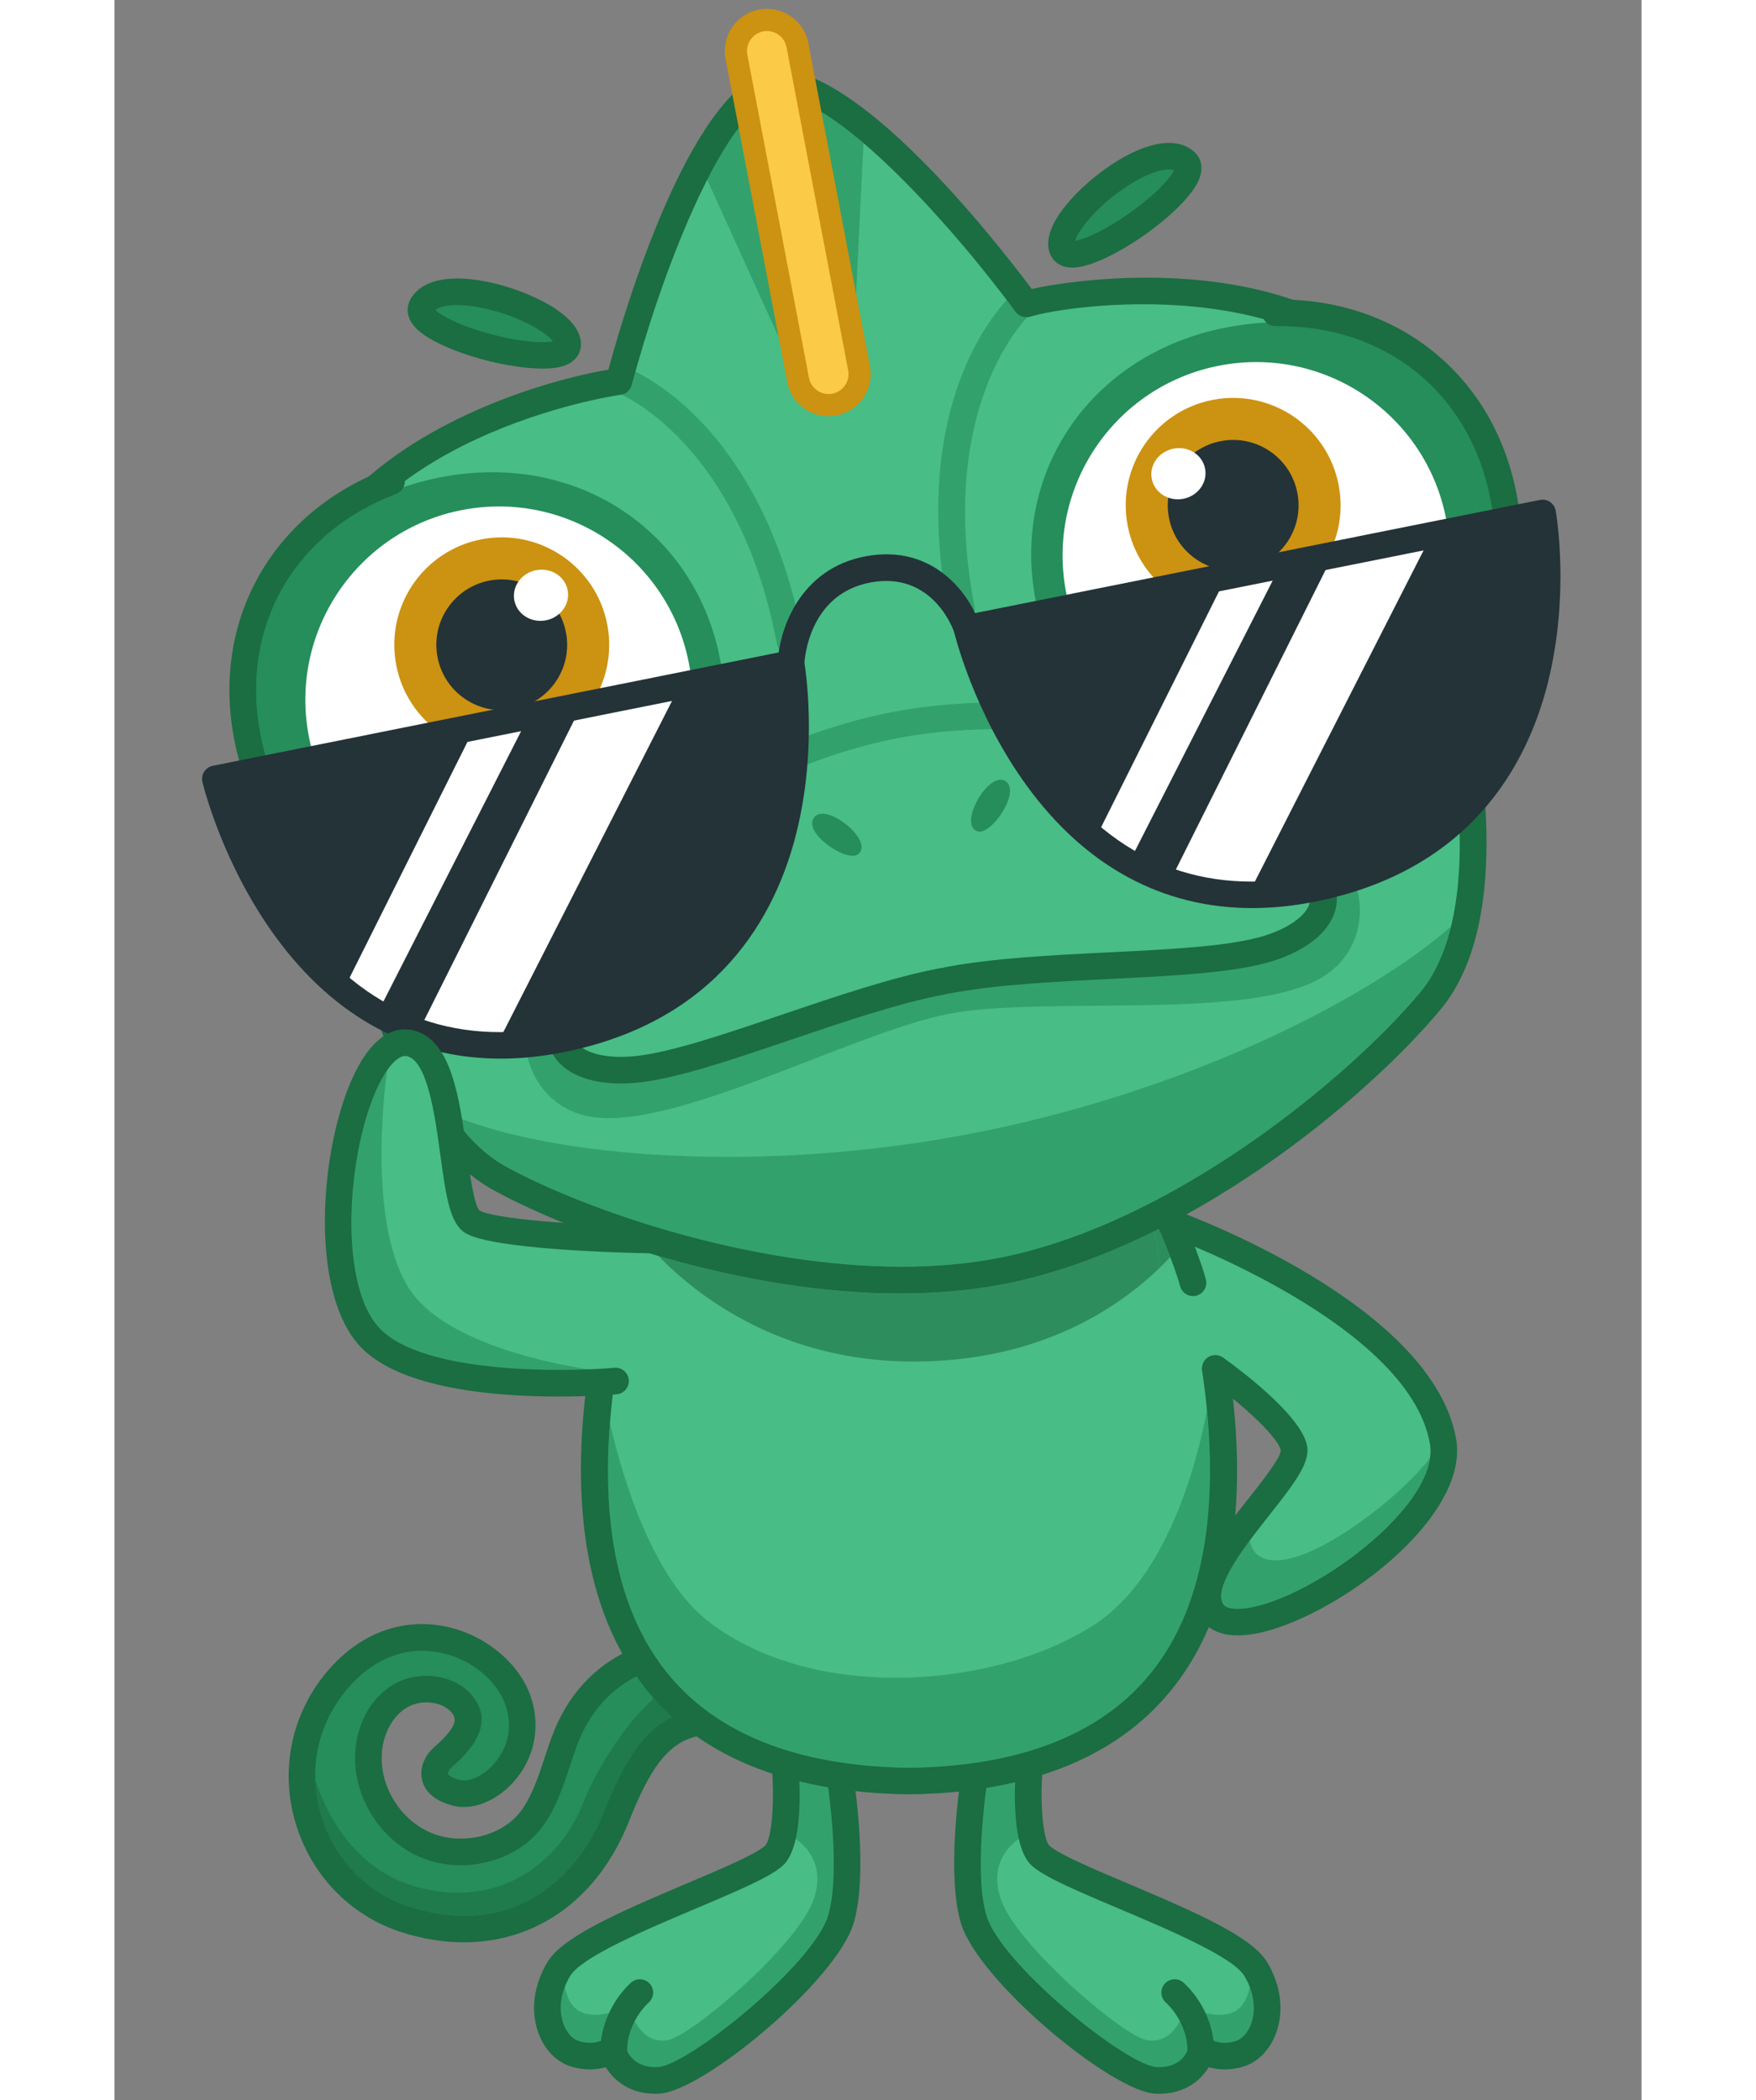 <?xml version="1.0" encoding="utf-8"?>
<svg version="1.1" id="svg2" width="1134.6" height="1357.147" viewBox="0 725.937 458.871 631.21" xmlns="http://www.w3.org/2000/svg">
  <rect x="0" y="725.937" width="458.871" height="631.21" fill="#808080" stroke="none"/>
  <g id="g8" transform="matrix(1.333,0,0,-1.333,0,1357.147)">
    <g id="g10" transform="scale(0.1)">
      <path d="m 1443.74,994.129 c -80.61,32.171 -174.21,32.351 -254.16,0.461 -79.95,-31.891 -131.76,-88.051 -163.82,-165.16 -26.088,-62.77 -45.096,-142.071 -86.494,-196.629 -52.325,-68.961 -158.563,-92.192 -240.227,-56.27 -81.668,35.93 -133.043,124.93 -126.156,210.34 4.019,49.859 28.379,100.258 73.113,125.598 44.734,25.332 110.547,17.859 140.477,-23.5 29.925,-41.36 -8.578,-82.629 -46.887,-116.219 -21.203,-18.602 -46.609,-47.469 22.391,-63.871 69,-16.41 190.375,68.203 147.875,191.762 -42.497,123.569 -247.77,217.949 -396.274,59.308 -173.75,-185.617 -79.656,-469.82 149.137,-541.668 230.66,-72.441 384.195,39.571 456.965,223.008 72.75,183.441 149.44,235.031 306.72,206.363 l 17.34,146.477" style="fill:#258e5a;fill-opacity:1;fill-rule:nonzero;stroke:none" id="path422"/>
      <path d="m 789.484,415.461 c -37.726,0 -78.523,6.219 -122.347,19.988 -100.52,31.563 -176.891,112.653 -204.301,216.942 -6.141,23.347 -9.563,46.73 -10.348,69.839 29.063,-89.96 98.703,-208.441 234.309,-242.8 30.949,-7.84 60.226,-11.438 87.808,-11.438 142.583,0 239.345,96.227 280.985,199.906 49.69,123.75 132.72,215.981 153.58,231.153 2.98,2.16 4.47,5.347 4.83,9.219 13.62,-15.52 28.08,-30.239 43.36,-44.122 C 1188.81,830.859 1146.33,757.871 1103.8,650.648 1055.15,528 949.992,415.461 789.484,415.461" style="fill:#1f7a4c;fill-opacity:1;fill-rule:nonzero;stroke:none" id="path424"/>
      <path d="m 787.613,356.07 c -44.574,0 -91.015,7.231 -138.457,22.129 -120.308,37.793 -211.66,134.582 -244.355,258.942 -32.192,122.468 0.285,250.808 86.875,343.308 71.465,76.331 162.676,107.261 256.812,87.181 87.575,-18.72 163.825,-81.9 189.731,-157.232 23.437,-68.148 8.683,-140.539 -39.473,-193.648 -38.449,-42.418 -90.906,-63.211 -133.531,-53.109 -50.352,11.968 -66.746,38 -71.641,57.718 -7.656,30.891 9.348,59.153 26.242,73.942 52.375,45.929 51.305,63.711 42.352,76.09 -19.43,26.859 -67.75,34 -101.398,14.968 -32.165,-18.218 -54.383,-57.257 -57.985,-101.898 -5.992,-74.32 39.57,-150.211 108.336,-180.473 69.711,-30.679 161.328,-9.597 204.246,46.953 24.988,32.918 39.676,77.36 53.883,120.329 7.242,21.898 14.727,44.539 23.598,65.878 36.272,87.262 100.462,151.344 185.622,185.302 87.5,34.9 188.25,34.74 276.39,-0.46 l -22.24,-55.72 c -72.93,29.121 -159.63,29.269 -231.92,0.46 -69.8,-27.851 -122.52,-80.621 -152.45,-152.609 -8.01,-19.281 -14.82,-39.871 -22.03,-61.68 -15.75,-47.64 -32.032,-96.882 -63.056,-137.769 C 903.473,536.012 782.137,507.219 686.961,549.07 595.555,589.281 535.004,690.309 542.98,789.281 c 5.25,65.168 38.231,120.981 88.231,149.289 60.137,34.059 142.363,19.391 179.562,-32.011 49.274,-68.09 -23.871,-132.227 -51.406,-156.379 -5.144,-4.512 -8.285,-11.418 -7.554,-14.371 0.5,-2.008 6.585,-8.868 27.277,-13.789 21.09,-5.02 51.973,9.39 75.211,35.031 15.957,17.597 50.554,65.879 27.179,133.84 -19.308,56.14 -77.796,103.589 -145.535,118.059 -72.746,15.54 -143.949,-9.13 -200.468,-69.501 C 461.988,860.941 435.508,756.32 462.836,652.391 490.246,548.102 566.617,467.012 667.137,435.449 897.426,363.102 1043.71,499.18 1103.8,650.648 c 70.23,177.071 140.27,260.754 327.98,226.524 l -10.75,-59.031 C 1283.05,843.25 1229.29,804.301 1159.57,628.52 1090.38,454.102 951.695,356.07 787.613,356.07" style="fill:#1b6d42;fill-opacity:1;fill-rule:nonzero;stroke:none" id="path426"/>
      <path d="m 2062.17,745.859 c 0,0 -12.98,-160.121 25.96,-194.738 63.98,-56.871 432.76,-168.769 484.68,-255.32 51.93,-86.551 17.31,-173.102 -34.62,-190.403 -51.93,-17.296 -86.55,8.602 -86.55,8.602 0,0 -17.31,-73.5 -103.86,-69.199 -86.55,4.301 -376.49,246.668 -411.11,363.508 -30.95,104.48 0,307.261 0,307.261 l 125.5,30.289" style="fill:#48bd86;fill-opacity:1;fill-rule:nonzero;stroke:none" id="path428"/>
      <path d="m 2399.78,53.5 c 20.52,9.102 33.38,23.801 41.15,36.398 -5.95,-14.598 -17.82,-29.297 -41.15,-36.398 m 160.44,64.199 c 9.91,8 18.48,18.903 24.99,31.801 -3.79,-11.102 -10.19,-21 -20.14,-28.398 -1.61,-1.204 -3.23,-2.403 -4.85,-3.403 m -357.86,3.102 c -71.58,46.597 -139.47,102.859 -162.89,126.281 -43.2,43.199 -126,169.199 -126,230.398 0,6 3.6,15.602 3.6,21.598 v 198.313 c 5.84,0.668 11.62,1.379 17.38,2.129 -6.5,-49.938 -23.48,-204.461 2.22,-291.211 22.54,-76.067 153.29,-205.329 265.69,-287.508" style="fill:#7cbb9c;fill-opacity:1;fill-rule:nonzero;stroke:none" id="path430"/>
      <path d="m 2367.07,49.102 c -41.2,0 -104.27,32.398 -164.71,71.699 -112.4,82.179 -243.15,211.441 -265.69,287.508 -25.7,86.75 -8.72,241.273 -2.22,291.211 41.11,5.378 80.18,12.921 117.17,22.601 3.5,-38.871 0.61,-87.48 -1.35,-125.84 0,0 -90,-43.199 -50.4,-147.601 39.6,-104.399 275.82,-304.981 327.6,-313.18 4.02,-0.699 7.88,-1 11.55,-1 58.91,0 74.85,76.578 74.85,76.578 0,0 39.87,-18.426 76.89,-18.426 12.43,0 24.53,2.078 34.71,7.629 39.6,21.598 36,86.399 36,86.399 0,0 41.88,-83.77 23.74,-137.18 -6.51,-12.898 -15.08,-23.801 -24.99,-31.801 -15.71,-10.398 -31.55,-14.097 -46.21,-14.097 -37.75,0 -67.74,24.699 -67.74,24.699 0,0 2.59,-19 -5.34,-38.403 -7.77,-12.598 -20.63,-27.297 -41.15,-36.398 -9.06,-2.801 -19.85,-4.398 -32.71,-4.398" style="fill:#33a16c;fill-opacity:1;fill-rule:nonzero;stroke:none" id="path432"/>
      <path d="m 2355.01,14.602 c -2.86,0 -5.75,0.098 -8.72,0.199 -98.38,5 -399.71,254.469 -438.38,384.988 -32.49,109.641 -2.2,311.75 -0.9,320.313 l 59.32,-9.063 c -0.3,-1.961 -29.57,-197.41 -0.89,-294.199 32.89,-111.039 316.13,-338.641 383.84,-342.039 57.51,-3.102 71.08,38.199 73.24,46.398 2.53,9.699 9.75,17.703 19.19,21 9.44,3.301 19.94,1.801 27.94,-4.199 0.54,-0.301 23.67,-15.898 59.06,-4.199 13.91,4.699 26.46,18.898 33.55,38.097 12.1,32.692 6.57,72.231 -15.17,108.473 -25.88,43.129 -175.32,106.277 -284.45,152.367 -102.21,43.203 -166.28,70.934 -194.44,95.961 -46.51,41.352 -39.26,178.52 -35.93,219.582 l 59.8,-4.84 c -6.12,-76.031 1.5,-157.019 15.99,-169.902 22.19,-19.719 101.37,-53.168 177.93,-85.519 161.96,-68.43 279.18,-121.168 312.55,-176.79 31.15,-51.921 38.44,-110.289 19.99,-160.128 C 2604.99,114.5 2579.16,87.398 2547.68,76.898 2516.37,66.5 2488.24,68.398 2466.86,74.5 2448.74,45.102 2413.58,14.602 2355.01,14.602" style="fill:#1b6d42;fill-opacity:1;fill-rule:nonzero;stroke:none" id="path434"/>
      <path d="m 2448.59,80.5 h -1.06 c -16.57,0.602 -29.52,14.5 -28.94,31.102 1.28,37 -18.38,80.867 -48.92,109.179 -12.16,11.258 -12.88,30.239 -1.62,42.387 11.27,12.152 30.25,12.863 42.4,1.613 43.25,-40.082 69.98,-101.082 68.1,-155.281 -0.56,-16.199 -13.88,-29 -29.96,-29" style="fill:#1b6d42;fill-opacity:1;fill-rule:nonzero;stroke:none" id="path436"/>
      <path d="m 1512.2,745.859 c 0,0 12.99,-160.121 -25.96,-194.738 -63.98,-56.871 -432.75,-168.769 -484.68,-255.32 -51.931,-86.551 -17.31,-173.102 34.62,-190.403 51.93,-17.296 86.55,8.602 86.55,8.602 0,0 17.31,-73.5 103.86,-69.199 86.55,4.301 376.49,246.668 411.11,363.508 30.96,104.48 0,307.261 0,307.261 l -125.5,30.289" style="fill:#48bd86;fill-opacity:1;fill-rule:nonzero;stroke:none" id="path438"/>
      <path d="m 1174.59,53.5 c -23.32,7.102 -35.19,21.801 -41.15,36.398 7.78,-12.598 20.63,-27.297 41.15,-36.398 m -160.42,64.199 c -1.63,1 -3.25,2.199 -4.87,3.403 -9.952,7.398 -16.355,17.296 -20.144,28.398 6.512,-12.898 15.094,-23.801 25.014,-31.801 m 357.84,3.102 c 112.4,82.191 243.15,211.441 265.69,287.508 25.91,87.429 8.45,243.711 2.07,292.371 5.8,-0.801 11.65,-1.571 17.53,-2.289 V 499.078 c 0,-5.996 3.6,-15.598 3.6,-21.598 0,-61.199 -82.8,-187.199 -126,-230.398 -23.42,-23.422 -91.3,-79.684 -162.89,-126.281" style="fill:#7cbb9c;fill-opacity:1;fill-rule:nonzero;stroke:none" id="path440"/>
      <path d="m 1207.3,49.102 c -12.85,0 -23.65,1.598 -32.71,4.398 -20.52,9.102 -33.37,23.801 -41.15,36.398 -7.93,19.403 -5.34,38.403 -5.34,38.403 0,0 -29.99,-24.699 -67.74,-24.699 -14.66,0 -30.49,3.699 -46.19,14.097 -9.92,8 -18.502,18.903 -25.014,31.801 -18.129,53.422 23.744,137.18 23.744,137.18 0,0 -3.6,-64.801 36,-86.399 10.18,-5.551 22.28,-7.629 34.71,-7.629 37.03,0.008 76.89,18.426 76.89,18.426 0,0 15.94,-76.578 74.85,-76.578 3.68,0 7.53,0.301 11.55,1 51.78,8.199 288,208.781 327.6,313.18 39.6,104.402 -50.4,147.601 -50.4,147.601 -1.99,39.059 -4.95,88.758 -1.15,127.961 36.84,-10.012 75.8,-17.871 116.82,-23.562 6.38,-48.66 23.84,-204.942 -2.07,-292.371 C 1615.16,332.242 1484.41,202.992 1372.01,120.801 1311.57,81.5 1248.5,49.102 1207.3,49.102" style="fill:#33a16c;fill-opacity:1;fill-rule:nonzero;stroke:none" id="path442"/>
      <path d="m 2345.89,2146.07 -554.67,-7.52 -554.67,7.52 c 0,0 -596.261,-1410.64 554.67,-1426.441 1150.94,15.801 554.67,1426.441 554.67,1426.441" style="fill:#48bd86;fill-opacity:1;fill-rule:nonzero;stroke:none" id="path444"/>
      <path d="m 1791.63,749.629 c -273.77,3.762 -467.24,89.312 -575.04,254.291 -95.58,146.28 -114.25,338.3 -99.72,522.46 28.23,-122.64 96.15,-351.83 225.23,-449.43 115.36,-87.22 267.66,-124.411 418.94,-124.411 168.03,0 334.8,45.871 448.31,120.011 164.02,107.11 230.44,361.75 253.51,483.37 19.22,-200.53 2.42,-422.02 -116.51,-579.779 C 2235.71,829.379 2048.81,753.16 1791.63,749.629" style="fill:#33a16c;fill-opacity:1;fill-rule:nonzero;stroke:none" id="path446"/>
      <path d="m 1791.63,689.629 c -295.83,4.051 -505.95,98.793 -625.33,281.57 -275.448,421.731 29.5,1155.521 42.62,1186.551 4.7,11.11 15.59,18.32 27.63,18.32 h 0.41 l 554.67,-7.52 465.38,7.52 0.97,-60 -466.27,-7.52 -534.96,7.25 c -45.4,-116.63 -275.078,-752.36 -40.16,-1111.88 107.8,-164.979 301.27,-250.529 575.04,-254.291 257.18,3.531 444.08,79.75 554.72,226.512 192.96,255.969 117.08,679.699 54.68,909.489 l 57.9,15.73 c 79.74,-293.65 133.25,-698.78 -64.67,-961.329 C 2271.88,777.68 2069.13,693.441 1791.63,689.629" style="fill:#1b6d42;fill-opacity:1;fill-rule:nonzero;stroke:none" id="path448"/>
      <path d="m 1148.69,1813.08 c -2.33,0 -4.68,0.27 -7.03,0.83 -16.11,3.87 -26.04,20.06 -22.17,36.18 3.41,14.24 8.79,32.87 13.99,50.89 4.55,15.81 9.26,32.13 12.17,43.92 3.98,16.1 20.24,25.9 36.33,21.93 16.08,-3.98 25.9,-20.24 21.92,-36.32 -3.19,-12.91 -7.84,-29.06 -12.77,-46.15 -5.01,-17.38 -10.2,-35.36 -13.3,-48.28 -3.3,-13.76 -15.59,-23 -29.14,-23" style="fill:#1b6d42;fill-opacity:1;fill-rule:nonzero;stroke:none" id="path450"/>
      <path d="m 2385.78,1692.01 c 0,0 258.85,-157.93 273.1,-221.14 14.24,-63.2 -244.34,-272.69 -185,-368.02 70,-112.471 534.8,177.76 520.98,383.63 -16.36,243.8 -657.16,521 -657.16,521 l 48.08,-315.47" style="fill:#48bd86;fill-opacity:1;fill-rule:nonzero;stroke:none" id="path452"/>
      <path d="m 2531.95,1107.94 c -17.51,0 -28.51,4.19 -32.6,10.76 -17.52,28.15 19.02,87.9 59.88,143.23 3.41,-18.28 15.67,-44.7 58.04,-44.7 11.78,0 25.88,2.04 42.77,6.87 100.47,28.7 253.47,152.63 305.77,224.54 -15.69,-116.45 -204.49,-266.04 -344.49,-319.94 -38.57,-14.85 -68.57,-20.76 -89.37,-20.76" style="fill:#33a16c;fill-opacity:1;fill-rule:nonzero;stroke:none" id="path454"/>
      <path d="m 2629.61,1464.29 h 0.1 -0.1 m -97.09,-416.22 c -49.94,-0.02 -73.37,21.66 -84.11,38.93 -46.25,74.3 35.75,178.05 108.1,269.58 28.72,36.33 71.99,91.08 72.92,108.45 -9.18,36.18 -101.83,115.48 -165.2,160.6 -13.49,9.61 -16.65,28.34 -7.04,41.84 9.6,13.5 28.32,16.65 41.83,7.05 28.79,-20.48 173.16,-126.24 189.12,-197.05 8.55,-37.93 -24.83,-82.53 -84.56,-158.1 -51.05,-64.58 -128.19,-162.17 -104.23,-200.67 8.95,-14.37 50.93,-17.35 121.97,10 153.45,59.07 365.52,233.11 344.02,352.46 -48.68,270.16 -589.13,467.32 -594.58,469.29 -15.59,5.6 -23.69,22.78 -18.09,38.36 5.6,15.6 22.81,23.69 38.37,18.1 23.6,-8.47 578.54,-210.95 633.35,-515.11 28.41,-157.72 -203.06,-350.4 -381.52,-419.1 -46.56,-17.93 -82.56,-24.63 -110.35,-24.63" style="fill:#1b6d42;fill-opacity:1;fill-rule:nonzero;stroke:none" id="path456"/>
      <path d="m 1801.35,1665.48 c -297.23,0 -486.34,146.73 -575.32,238.14 167.25,-49.05 358.34,-84.65 544.72,-84.65 78.31,0 155.84,6.29 230.39,20.5 116.81,22.27 233.17,65.31 343.84,120.23 l 12.45,-81.64 c -93.25,-90.79 -271.38,-212.58 -556.08,-212.58" style="fill:#2d8d5d;fill-opacity:1;fill-rule:nonzero;stroke:none" id="path458"/>
      <path d="m 2357.43,1878.06 -12.45,81.64 c 3.04,1.51 6.08,3.03 9.11,4.55 7.55,-16.04 17.22,-39.89 25.98,-63.07 -6.9,-7.39 -14.45,-15.15 -22.64,-23.12" style="fill:#2d8d5d;fill-opacity:1;fill-rule:nonzero;stroke:none" id="path460"/>
      <path d="m 2423.88,1953.81 c -3.04,7.5 -6.03,14.66 -8.86,21.21 h 23.25 c 0,0 -4.68,-7.92 -14.39,-21.21" style="fill:#1b6d42;fill-opacity:1;fill-rule:nonzero;stroke:none" id="path462"/>
      <path d="m 1219.37,14.602 c -58.58,0 -93.74,30.5 -111.86,59.898 -21.35,-6.102 -49.5,-8 -80.82,2.398 -31.483,10.5 -57.307,37.602 -70.85,74.204 -18.445,49.839 -11.156,108.207 20,160.136 33.37,55.614 150.58,108.352 312.54,176.782 76.56,32.351 155.74,65.8 177.93,85.519 14.49,12.883 22.12,93.871 15.99,169.902 l 59.81,4.84 c 3.33,-41.062 10.57,-178.242 -35.94,-219.582 -28.15,-25.027 -92.23,-52.758 -194.44,-95.961 -109.12,-46.09 -258.56,-109.238 -284.44,-152.367 -21.75,-36.242 -27.27,-75.769 -15.18,-108.473 7.1,-19.199 19.64,-33.398 33.56,-38.097 35.38,-11.801 58.51,3.898 59.48,4.5 8.1,6.097 18.51,7.5 28.02,4.097 9.52,-3.496 16.44,-11.597 18.76,-21.5 2.08,-7.898 15.92,-49.097 73.16,-46.097 67.72,3.398 350.95,231 383.85,342.039 28.67,96.789 -0.6,292.238 -0.9,294.199 l 59.32,9.063 c 1.3,-8.563 31.59,-210.672 -0.89,-320.313 C 1627.79,269.27 1326.46,19.801 1228.09,14.801 c -2.97,-0.102 -5.87,-0.199 -8.72,-0.199" style="fill:#1b6d42;fill-opacity:1;fill-rule:nonzero;stroke:none" id="path464"/>
      <path d="m 1125.79,80.5 c -16.09,0 -29.4,12.801 -29.96,29 -1.9,54.199 24.84,115.191 68.1,155.281 12.15,11.258 31.13,10.539 42.4,-1.613 11.26,-12.148 10.53,-31.129 -1.62,-42.387 -30.55,-28.312 -50.21,-72.179 -48.92,-109.179 C 1156.36,95 1143.41,81.102 1126.85,80.5 h -1.06" style="fill:#1b6d42;fill-opacity:1;fill-rule:nonzero;stroke:none" id="path466"/>
      <path d="m 2431.28,1813.08 c -13.56,0 -25.85,9.25 -29.15,23.01 -5.33,22.24 -33.33,97.88 -49.55,131.34 -7.23,14.91 -1.01,32.85 13.91,40.08 14.89,7.23 32.85,1 40.08,-13.91 16.94,-34.94 47.17,-115.43 53.91,-143.52 3.86,-16.12 -6.07,-32.31 -22.18,-36.17 -2.36,-0.56 -4.71,-0.83 -7.02,-0.83" style="fill:#1b6d42;fill-opacity:1;fill-rule:nonzero;stroke:none" id="path468"/>
      <path d="m 2961.15,3797.72 c -193.36,333.76 -925.83,283.91 -925.83,283.91 0,0 -336.74,445.94 -534.18,459.62 l -0.77,4.07 c -4.84,-0.92 -9.67,-2.3 -14.48,-3.93 -5.07,-0.25 -10.06,-0.75 -14.91,-1.67 l 0.79,-4.07 c -178.55,-85.38 -327.55,-623.95 -327.55,-623.95 0,0 -699.407,-223.2 -756.376,-604.7 C 330.867,2925.49 574,2653.6 574,2653.6 c 0,0 54.621,-422.98 298.844,-555.75 240.746,-130.89 724.716,-285.1 1111.976,-218.23 l 0.06,-0.32 c 2.78,0.53 5.56,1.2 8.33,1.76 2.78,0.5 5.61,0.9 8.38,1.43 l -0.06,0.32 c 384.7,80.34 777.95,401.83 953.64,612.13 178.22,213.33 73.34,626.73 73.34,626.73 0,0 126.02,342.28 -67.36,676.05" style="fill:#48bd86;fill-opacity:1;fill-rule:nonzero;stroke:none" id="path470"/>
      <path d="m 1522.89,3258.89 c -14.12,0 -26.7,10.01 -29.44,24.4 -79.04,414.5 -306.84,541.49 -350.07,562.12 10.94,2.33 19.83,10.64 22.74,21.7 2.6,9.85 5.32,19.9 8.17,30.16 65,-31.74 296.11,-172.76 378.1,-602.75 3.11,-16.27 -7.57,-31.98 -23.85,-35.09 -1.9,-0.36 -3.79,-0.54 -5.65,-0.54" style="fill:#33a16c;fill-opacity:1;fill-rule:nonzero;stroke:none" id="path472"/>
      <path d="m 1909.09,3332.55 c -14.12,0 -26.7,10.01 -29.44,24.39 -83.18,436.22 85.78,652.38 131.81,701.81 6.85,-9.04 13.49,-17.94 19.91,-26.65 5.76,-7.82 14.79,-12.22 24.15,-12.22 0.65,0 1.31,0.02 1.97,0.07 -32,-34.3 -198.15,-236.2 -118.9,-651.78 3.11,-16.27 -7.57,-31.98 -23.85,-35.09 -1.9,-0.36 -3.78,-0.53 -5.65,-0.53" style="fill:#33a16c;fill-opacity:1;fill-rule:nonzero;stroke:none" id="path474"/>
      <path d="m 1774.31,1879.33 c -343.07,0.02 -710.21,126.81 -890.923,225.06 -47.918,26.06 -88.578,67.58 -122.899,116.94 140.215,-58.68 363.862,-94.42 621.172,-94.42 171.45,0 357.88,15.88 544.37,51.45 466.97,89.05 885.68,292.41 1086.99,467.83 -13.84,-56.61 -36.07,-108.35 -70.06,-149.04 -160.21,-191.78 -560.62,-523.91 -953.06,-598.73 -69.39,-13.24 -141.91,-19.09 -215.59,-19.09" style="fill:#33a16c;fill-opacity:1;fill-rule:nonzero;stroke:none" id="path476"/>
      <path d="m 1541,3878.73 -204.86,451.31 c 25.65,50.23 52.31,94.14 79.1,127.31 L 1541,3878.73" style="fill:#33a16c;fill-opacity:1;fill-rule:nonzero;stroke:none" id="path478"/>
      <path d="m 1663.35,3902.06 -97.99,596.42 c 37.39,-18.46 79.37,-48.53 123.16,-85.86 l -25.17,-510.56" style="fill:#33a16c;fill-opacity:1;fill-rule:nonzero;stroke:none" id="path480"/>
      <path d="m 1474.19,4516.93 c -14.12,0 -26.7,10.02 -29.44,24.4 -3.09,16.28 7.59,31.98 23.86,35.08 h 0.01 l 20.47,3.9 c 16.27,3.12 31.99,-7.59 35.08,-23.86 3.1,-16.28 -7.58,-31.98 -23.85,-35.09 h -0.01 -0.05 c -2.35,-0.45 -4.68,-1.08 -7.01,-1.78 -2.01,-0.61 -4.08,-1 -6.17,-1.17 -2.45,-0.21 -4.88,-0.49 -7.24,-0.94 v 0 c -1.9,-0.36 -3.79,-0.54 -5.65,-0.54" style="fill:#1b6d42;fill-opacity:1;fill-rule:nonzero;stroke:none" id="path482"/>
      <path d="m 1490.24,4518.6 c -122.85,-42.42 -260.86,-411.65 -324.12,-651.49 -3.29,-12.49 -14.2,-21.47 -27.08,-22.3 -6.09,-0.39 -619.884,-90.79 -710.669,-525.6 -76.226,-365.07 151.992,-592.97 154.305,-595.23 4.836,-4.72 7.976,-10.97 8.84,-17.67 0.617,-4.77 64.035,-478.05 291.871,-601.92 180.713,-98.25 547.853,-225.04 890.923,-225.06 73.68,0 146.2,5.85 215.59,19.09 392.44,74.82 792.85,406.95 953.06,598.73 166.26,199.01 51.06,662.42 49.88,667.08 -1.67,6.58 -1.07,13.54 1.73,19.73 1.3,2.91 129.63,298.79 -75.59,610.19 v 0.01 c -222.51,337.62 -778.09,251.81 -854.23,227.19 -12.29,-3.99 -25.73,0.36 -33.38,10.75 -147.1,199.72 -411.2,492.59 -541.13,486.5 m 280.51,-2699.63 c -353.11,-0.01 -723.01,127.78 -916.027,232.71 -237.86,129.31 -310.567,563.09 -321.325,636.92 -42.39,45.1 -239.816,278.61 -163.757,642.87 39.718,190.23 179.136,348.86 403.183,458.76 146.114,71.67 285.516,102.54 340.476,111.55 38.02,139.39 181.43,620.48 362.6,675.24 2.01,0.61 4.08,1 6.18,1.17 188.63,16.17 498.99,-378.79 585.63,-494.4 54.43,11.86 195.37,34.46 357.64,21.58 248.77,-19.74 436.79,-115.94 543.72,-278.2 204.77,-310.71 107.14,-600.48 84.32,-658.01 17.16,-72.62 109.19,-502.71 -64.39,-710.49 -172.09,-206 -577.19,-540.89 -987.86,-619.2 -74.55,-14.21 -152.08,-20.5 -230.39,-20.5" style="fill:#1b6d42;fill-opacity:1;fill-rule:nonzero;stroke:none" id="path484"/>
      <path d="m 1946.36,2860.79 c 30.89,-8.72 99.35,92 61.08,113.93 -38.28,21.92 -107.12,-100.93 -61.08,-113.93" style="fill:#258e5a;fill-opacity:1;fill-rule:nonzero;stroke:none" id="path486"/>
      <path d="m 1676.22,2809.27 c -25.51,-19.47 -126.24,48.99 -98.72,83.46 27.52,34.47 136.74,-54.42 98.72,-83.46" style="fill:#258e5a;fill-opacity:1;fill-rule:nonzero;stroke:none" id="path488"/>
      <path d="m 1493.35,2985.35 c -11.17,0 -21.9,6.27 -27.06,17.01 -7.18,14.93 -0.9,32.84 14.03,40.02 4.96,2.39 123.34,58.83 274.71,87.71 92.34,17.6 177.07,21.15 230.33,21.15 34.04,0 55.22,-1.45 57.37,-1.6 16.52,-1.19 28.95,-15.53 27.77,-32.05 -1.12,-15.84 -14.3,-27.87 -29.98,-27.87 -0.68,0 -1.37,0.03 -2.06,0.07 -0.5,0.03 -20.01,1.35 -52.08,1.35 -50.58,0 -132.4,-3.27 -220.11,-20 -143.33,-27.33 -258.81,-82.28 -259.95,-82.83 -4.19,-2.01 -8.61,-2.96 -12.97,-2.96" style="fill:#33a16c;fill-opacity:1;fill-rule:nonzero;stroke:none" id="path490"/>
      <path d="m 1365.49,3247.52 c 55.25,-289.72 -119.35,-556.24 -424.021,-614.34 -304.672,-58.1 -576.711,141.45 -631.961,431.17 -55.246,289.72 124.207,537.26 428.879,595.36 304.673,58.1 571.853,-122.47 627.103,-412.19" style="fill:#258e5a;fill-opacity:1;fill-rule:nonzero;stroke:none" id="path492"/>
      <path d="m 835.043,2593.03 c -273.738,0 -511.242,192.05 -565.227,475.14 -25.394,133.17 -5.679,261.52 57.024,371.19 61.879,108.25 161.113,190.78 286.98,238.7 15.485,5.89 32.813,-1.87 38.711,-17.36 5.895,-15.49 -1.879,-32.81 -17.363,-38.71 -232.137,-88.38 -352.414,-301.36 -306.414,-542.59 54.949,-288.13 321.687,-471.27 607.195,-416.74 115.201,21.97 223.411,75.81 296.891,147.73 11.84,11.57 30.83,11.39 42.43,-0.46 11.59,-11.85 11.38,-30.84 -0.46,-42.43 -81.71,-79.95 -201.12,-139.65 -327.619,-163.78 -37.785,-7.2 -75.316,-10.69 -112.148,-10.69" style="fill:#1b6d42;fill-opacity:1;fill-rule:nonzero;stroke:none" id="path494"/>
      <path d="m 1295.08,3238.78 c 45.13,-236.68 -110.14,-465.13 -346.822,-510.27 -236.676,-45.13 -465.129,110.15 -510.262,346.82 -45.133,236.68 110.145,465.13 346.82,510.27 236.674,45.13 465.134,-110.15 510.264,-346.82" style="fill:#ffffff;fill-opacity:1;fill-rule:nonzero;stroke:none" id="path496"/>
      <path d="m 2076.41,3383.09 c 55.24,-289.72 315.67,-473.29 620.34,-415.19 304.67,58.1 484.19,343.76 428.94,633.48 -55.25,289.72 -313.21,453.85 -617.88,395.75 -304.67,-58.1 -486.65,-324.32 -431.4,-614.04" style="fill:#258e5a;fill-opacity:1;fill-rule:nonzero;stroke:none" id="path498"/>
      <path d="m 2571.23,2926.06 c -83.42,0 -164.6,14.97 -233.86,44.07 -15.27,6.42 -22.46,24.01 -16.03,39.28 6.4,15.27 23.99,22.45 39.27,16.04 94.78,-39.83 215.21,-50.07 330.42,-28.1 285.54,54.45 466.17,322.81 411.22,610.96 -46,241.21 -236.6,394.95 -484.59,391.73 h -0.4 c -16.38,0 -29.77,13.17 -29.98,29.61 -0.22,16.56 13.04,30.17 29.6,30.39 134.53,1.9 257.32,-38.47 354.69,-116.34 98.65,-78.9 164.22,-191 189.62,-324.16 61.25,-321.18 -140.33,-620.37 -458.92,-681.13 -43.37,-8.27 -87.51,-12.35 -131.04,-12.35" style="fill:#1b6d42;fill-opacity:1;fill-rule:nonzero;stroke:none" id="path500"/>
      <path d="m 2145.09,3400.87 c 45.13,-236.68 273.59,-391.96 510.26,-346.82 236.68,45.13 391.96,273.58 346.82,510.26 -45.13,236.68 -273.58,391.96 -510.26,346.82 -236.68,-45.13 -391.95,-273.58 -346.82,-510.26" style="fill:#ffffff;fill-opacity:1;fill-rule:nonzero;stroke:none" id="path502"/>
      <path d="m 1110.87,3326.83 c 25.06,-131.4 -61.14,-258.23 -192.542,-283.28 -131.394,-25.06 -258.223,61.15 -283.277,192.54 -25.059,131.4 61.148,258.23 192.543,283.28 131.394,25.06 258.226,-61.15 283.276,-192.54" style="fill:#cc9211;fill-opacity:1;fill-rule:nonzero;stroke:none" id="path504"/>
      <path d="m 1017.8,3309.08 c 15.26,-79.99 -37.226,-157.21 -117.218,-172.46 -79.992,-15.26 -157.207,37.23 -172.461,117.22 -15.254,79.99 37.227,157.21 117.219,172.46 79.996,15.26 157.21,-37.23 172.46,-117.22" style="fill:#233338;fill-opacity:1;fill-rule:nonzero;stroke:none" id="path506"/>
      <path d="m 901.336,3381.71 c -5.957,31.25 16.125,61.72 49.328,68.05 33.199,6.33 64.946,-13.87 70.906,-45.12 5.96,-31.25 -16.13,-61.71 -49.328,-68.05 -33.199,-6.33 -64.945,13.87 -70.906,45.12" style="fill:#ffffff;fill-opacity:1;fill-rule:nonzero;stroke:none" id="path508"/>
      <path d="m 2283.97,3550.53 c 25.05,-131.39 151.88,-217.6 283.28,-192.54 131.39,25.06 217.6,151.88 192.54,283.28 -25.06,131.39 -151.89,217.6 -283.28,192.54 -131.4,-25.05 -217.6,-151.88 -192.54,-283.28" style="fill:#cc9211;fill-opacity:1;fill-rule:nonzero;stroke:none" id="path510"/>
      <path d="m 2377.04,3568.28 c 15.25,-79.99 92.46,-132.47 172.46,-117.22 79.99,15.25 132.47,92.47 117.22,172.46 -15.26,80 -92.47,132.48 -172.46,117.22 -80,-15.25 -132.48,-92.47 -117.22,-172.46" style="fill:#233338;fill-opacity:1;fill-rule:nonzero;stroke:none" id="path512"/>
      <path d="m 2458.6,3678.68 c -5.96,31.24 -37.7,51.44 -70.91,45.11 -33.2,-6.33 -55.28,-36.79 -49.32,-68.04 5.96,-31.25 37.7,-51.45 70.9,-45.12 33.21,6.33 55.29,36.8 49.33,68.05" style="fill:#ffffff;fill-opacity:1;fill-rule:nonzero;stroke:none" id="path514"/>
      <path d="m 692.832,4044.74 c -32.062,-63.25 330.358,-157.04 328.798,-85.06 -1.56,71.98 -285.978,169.52 -328.798,85.06" style="fill:#258e5a;fill-opacity:1;fill-rule:nonzero;stroke:none" id="path516"/>
      <path d="m 719.602,4031.19 -0.008,-0.02 z m 3.925,4.87 c 11.653,-11.41 50.723,-34.56 125.852,-54.49 71.437,-18.96 120.281,-19.96 139.207,-15.97 -15.512,21.84 -87.012,63.46 -172.695,77.84 -49.809,8.35 -80.762,2.78 -92.364,-7.38 z m 241.227,-131.84 c -92.016,-0.01 -242.832,44.87 -286.813,92.88 -24.918,27.2 -16.601,51.85 -11.863,61.2 23.5,46.39 90.668,60.75 184.262,39.46 80.105,-18.23 199.82,-69.87 201.29,-137.43 0.22,-10.3 -2.75,-35.65 -35,-48.59 -12.91,-5.18 -30.86,-7.52 -51.876,-7.52" style="fill:#1b6d42;fill-opacity:1;fill-rule:nonzero;stroke:none" id="path518"/>
      <path d="m 2414.36,4370.34 c 52.28,-47.91 -253.9,-263.31 -277.79,-195.39 -23.89,67.92 207.97,259.37 277.79,195.39" style="fill:#258e5a;fill-opacity:1;fill-rule:nonzero;stroke:none" id="path520"/>
      <path d="m 2394.07,4348.24 0.02,-0.02 z m -17.58,5.05 c -16.8,0 -43.02,-7.83 -76.9,-27.52 -74.99,-43.57 -127.19,-107.55 -134.11,-133.62 19.15,2.95 64.48,21.09 124.62,63.95 63.28,45.11 91.69,80.52 98.58,95.31 -3.24,1.22 -7.32,1.88 -12.19,1.88 z m -216.91,-221.47 -1.45,0.02 c -34.74,0.76 -46.44,23.44 -49.86,33.16 -22.42,63.75 71.43,154.23 139.97,199.49 80.11,52.89 148.05,63.11 186.39,27.97 7.72,-7.07 24.19,-27.23 10.44,-61.46 -29.61,-73.75 -209.82,-199.18 -285.49,-199.18" style="fill:#1b6d42;fill-opacity:1;fill-rule:nonzero;stroke:none" id="path522"/>
      <path d="m 1114.4,2214.2 c -16.6,0 -32.09,1.35 -46.27,4.23 -162.114,32.95 -175.661,247.03 -85.04,248.64 0.57,0.01 1.133,0.01 1.687,0.01 67.983,0 34.613,-74.89 49.913,-106.19 0,0 40.33,-35.84 76.94,-41.76 5.75,-0.93 12.64,-1.47 20.92,-1.47 43.03,0 123.44,14.74 273.84,67.08 162.94,56.72 327.23,102.87 422.26,128.23 l -1.02,5.4 c 0,0 15.31,2.1 42.12,5.42 26.14,6.78 41.15,10.46 41.15,10.46 l 1.03,-5.4 c 97.7,11.39 267.44,28.94 439.82,36.17 189.74,7.97 267.24,29.02 298.22,47.46 31.86,18.98 56.17,67.15 56.17,67.15 2.73,35.01 -56.84,93.03 8.91,117.71 6.05,2.27 12,3.34 17.79,3.34 75.45,0 123.36,-181.97 -5.36,-265.82 -159.14,-103.67 -627.46,-43.64 -845.07,-85.14 -201.04,-38.33 -566.71,-235.53 -768.01,-235.52" style="fill:#33a16c;fill-opacity:1;fill-rule:nonzero;stroke:none" id="path524"/>
      <path d="m 1141.57,2292.4 c -58.85,0 -107.18,15.22 -136.12,43.63 -22.196,21.8 -32.321,49.95 -29.274,81.44 1.59,16.49 16.238,28.44 32.744,26.97 16.49,-1.6 28.57,-16.26 26.98,-32.75 -1.3,-13.37 2.38,-23.81 11.58,-32.83 22.1,-21.71 72.11,-31.04 130.52,-24.28 80,9.23 199.33,49.73 325.67,92.61 122.24,41.51 248.64,84.42 356.18,104.93 16.27,3.07 31.98,-7.57 35.08,-23.85 3.11,-16.28 -7.57,-31.99 -23.84,-35.1 -103.44,-19.73 -227.84,-61.95 -348.13,-102.79 -129.46,-43.94 -251.73,-85.45 -338.09,-95.41 -14.94,-1.72 -29.41,-2.57 -43.3,-2.57" style="fill:#1b6d42;fill-opacity:1;fill-rule:nonzero;stroke:none" id="path526"/>
      <path d="m 1878.41,2495.11 c -14.12,0 -26.7,10 -29.44,24.38 -3.1,16.28 7.58,31.99 23.85,35.1 107.54,20.51 240.86,27.13 369.8,33.52 133.25,6.62 259.11,12.86 336.89,33.73 56.78,15.23 99.86,42.29 112.43,70.6 5.23,11.79 4.81,22.84 -1.31,34.8 -7.55,14.75 -1.72,32.83 13.03,40.37 14.74,7.57 32.82,1.72 40.38,-13.02 14.41,-28.16 15.36,-58.06 2.74,-86.49 -20.34,-45.82 -75.64,-83.8 -151.72,-104.21 -83.96,-22.52 -212.93,-28.92 -349.47,-35.7 -126.88,-6.3 -258.09,-12.82 -361.53,-32.55 -1.9,-0.36 -3.79,-0.53 -5.65,-0.53" style="fill:#1b6d42;fill-opacity:1;fill-rule:nonzero;stroke:none" id="path528"/>
      <path d="m 1622.87,3823.08 c -37.97,-7.24 -74.63,17.67 -81.87,55.65 l -138.92,728.47 c -7.24,37.98 17.67,74.64 55.65,81.88 37.98,7.24 74.63,-17.67 81.88,-55.65 l 138.91,-728.48 c 7.25,-37.97 -17.67,-74.63 -55.65,-81.87" style="fill:#fbca47;fill-opacity:1;fill-rule:nonzero;stroke:none" id="path530"/>
      <path d="m 1470.85,4665.32 c -2.78,0 -5.6,-0.25 -8.44,-0.8 -24.37,-4.65 -40.42,-28.26 -35.77,-52.64 l 138.92,-728.46 c 2.25,-11.82 8.96,-22.05 18.91,-28.79 9.93,-6.77 21.9,-9.25 33.72,-6.99 h 0.01 c 11.8,2.25 22.02,8.97 28.78,18.9 6.76,9.95 9.24,21.92 6.99,33.74 l -138.92,728.46 c -4.11,21.54 -23.03,36.58 -44.2,36.58 z m 138.7,-868.51 c -18.85,0 -37.26,5.63 -53.19,16.46 -20.99,14.27 -35.16,35.85 -39.91,60.78 l -138.92,728.47 c -9.82,51.45 24.06,101.3 75.51,111.12 51.5,9.73 101.31,-24.08 111.12,-75.53 l 138.92,-728.46 c 4.75,-24.94 -0.48,-50.22 -14.75,-71.21 -14.26,-20.99 -35.84,-35.16 -60.77,-39.92 -6,-1.14 -12.03,-1.71 -18.01,-1.71" style="fill:#cc9211;fill-opacity:1;fill-rule:nonzero;stroke:none" id="path532"/>
      <path d="m 227.355,2979.25 1297.765,259.99 c 0,0 127.28,-717.44 -518.17,-846.74 -611.11,-122.43 -779.595,586.75 -779.595,586.75" style="fill:#233338;fill-opacity:1;fill-rule:nonzero;stroke:none" id="path534"/>
      <path d="m 685.191,2409.03 c 53.039,-18.45 111.633,-29.39 176.313,-30.25 l 412.696,810.19 -221.37,-44.35 -367.639,-735.59" style="fill:#ffffff;fill-opacity:1;fill-rule:nonzero;stroke:none" id="path536"/>
      <path d="M 812.617,3096.5 516.324,2503.66 c 23.746,-19.21 49.133,-37.01 76.457,-52.73 l 341.227,669.89 -121.391,-24.32" style="fill:#ffffff;fill-opacity:1;fill-rule:nonzero;stroke:none" id="path538"/>
      <path d="m 1921.68,3318.68 1297.77,259.98 c 0,0 127.28,-717.43 -518.17,-846.74 -611.11,-122.42 -779.6,586.76 -779.6,586.76" style="fill:#233338;fill-opacity:1;fill-rule:nonzero;stroke:none" id="path540"/>
      <path d="m 2379.52,2748.46 c 53.04,-18.45 111.63,-29.39 176.31,-30.26 l 412.69,810.19 -221.36,-44.34 -367.64,-735.59" style="fill:#ffffff;fill-opacity:1;fill-rule:nonzero;stroke:none" id="path542"/>
      <path d="m 2506.95,3435.93 -296.3,-592.84 c 23.75,-19.21 49.13,-37.01 76.46,-52.74 l 341.23,669.89 -121.39,-24.31" style="fill:#ffffff;fill-opacity:1;fill-rule:nonzero;stroke:none" id="path544"/>
      <path d="m 1555.1,3238.11 -59.97,2.16 c 2.45,71.19 47.24,213.17 199.23,240.93 153.55,28.08 234.5,-87.94 255.84,-153.19 l -57.03,-18.66 c -1.86,5.57 -48.05,138.3 -188.03,112.83 -142.02,-25.95 -149.79,-177.62 -150.04,-184.07" style="fill:#233338;fill-opacity:1;fill-rule:nonzero;stroke:none" id="path546"/>
      <path d="m 265.016,2956.21 c 17.293,-56.44 62.433,-183.19 148.199,-299.91 149.668,-203.69 347.465,-282.55 587.845,-234.39 255.33,51.15 416.13,202.45 477.91,449.72 35.19,140.81 27,273.9 20.66,331.9 z M 870.68,2348.46 c -201.321,0 -374.649,93 -506.907,273.79 -120.695,164.98 -163.828,342.59 -165.605,350.07 -1.883,7.92 -0.465,16.27 3.93,23.13 4.394,6.84 11.382,11.62 19.367,13.22 l 1297.755,259.98 c 7.92,1.58 16.14,-0.09 22.8,-4.63 6.67,-4.55 11.22,-11.6 12.64,-19.54 1.34,-7.59 32.36,-187.96 -17.48,-387.4 -46.67,-186.79 -175.53,-424.12 -524.33,-494 -48.741,-9.76 -96.194,-14.62 -142.17,-14.62" style="fill:#233338;fill-opacity:1;fill-rule:nonzero;stroke:none" id="path548"/>
      <path d="m 1959.34,3295.63 c 17.3,-56.43 62.44,-183.2 148.2,-299.91 149.67,-203.69 347.47,-282.57 587.85,-234.38 254.69,51.02 415.34,201.73 477.47,447.94 35.6,141.08 27.4,275.32 21.06,333.67 z m 605.68,-607.74 c -201.33,0 -374.66,93.01 -506.92,273.79 -120.7,164.98 -163.83,342.59 -165.61,350.07 -1.88,7.92 -0.46,16.27 3.93,23.12 4.4,6.85 11.39,11.62 19.37,13.22 l 1297.76,259.98 c 7.92,1.59 16.15,-0.09 22.81,-4.63 6.66,-4.55 11.22,-11.6 12.63,-19.54 1.34,-7.58 32.36,-187.96 -17.48,-387.39 -46.68,-186.8 -175.54,-424.13 -524.33,-494 -48.74,-9.77 -96.19,-14.62 -142.16,-14.62" style="fill:#233338;fill-opacity:1;fill-rule:nonzero;stroke:none" id="path550"/>
      <path d="m 1202.25,1940.86 c 0,0 -328.242,-4.88 -385.609,29.96 -57.371,34.83 -27.586,378.29 -141.348,402.62 -134.199,28.69 -236.234,-509.73 -88.664,-664.35 129.07,-135.24 623.141,-58.12 623.141,-58.12 l -7.52,289.89" style="fill:#48bd86;fill-opacity:1;fill-rule:nonzero;stroke:none" id="path552"/>
      <path d="m 922.32,1629.01 c -8.937,0 -17.988,0.08 -27.14,0.25 7.922,-0.12 15.859,-0.19 23.742,-0.19 42.898,0 84.938,1.78 123.158,4.32 -33.36,-2.36 -74.971,-4.38 -119.76,-4.38 m -325.711,70.65 c -7.421,5.97 -14.093,12.41 -19.925,19.37 -21.801,26.01 -36.891,62.04 -46.411,103.95 11.672,-46.58 30.047,-86.33 56.356,-113.89 3.121,-3.27 6.445,-6.41 9.98,-9.43 m 1.582,627.39 c 6.778,11.76 13.782,21.83 20.918,29.91 0,0 -0.296,-1.8 -0.82,-5.2 -6.926,-6.87 -13.644,-15.18 -20.098,-24.71" style="fill:#7cbb9c;fill-opacity:1;fill-rule:nonzero;stroke:none" id="path554"/>
      <path d="m 918.922,1629.07 c -7.883,0 -15.82,0.07 -23.742,0.19 -110.297,2.1 -233.231,17.81 -298.571,70.4 -3.535,3.02 -6.859,6.16 -9.98,9.43 -26.309,27.56 -44.684,67.31 -56.356,113.89 -35.816,157.66 7.153,398.69 67.918,504.07 6.454,9.53 13.172,17.84 20.098,24.71 -6.777,-44.26 -50.984,-360.27 42.52,-516.52 95.058,-158.84 459.081,-194.48 459.081,-194.48 0,0 -30.69,-4.03 -77.81,-7.37 -38.22,-2.54 -80.26,-4.32 -123.158,-4.32" style="fill:#33a16c;fill-opacity:1;fill-rule:nonzero;stroke:none" id="path556"/>
      <path d="m 999.973,1586.6 c -140.59,0 -354.45,16.85 -444.989,111.72 -122.824,128.69 -90.011,481.41 -4.312,634.74 43.543,77.89 89.824,86.28 120.945,79.66 87.934,-18.8 106.25,-154.16 122.414,-273.58 6.489,-47.97 16.274,-120.28 28.789,-133.07 33.149,-19 220.6,-33.46 383.82,-36.49 16.57,-0.3 29.75,-13.99 29.44,-30.55 -0.31,-16.57 -14.12,-30.16 -30.55,-29.43 -58.47,1.07 -353.217,8.37 -414.409,45.51 -34.008,20.67 -43.215,77.43 -56.547,175.98 -11.48,84.82 -28.824,212.98 -75.5,222.96 -15.672,3.39 -36.574,-15.45 -56.027,-50.26 -75.438,-134.97 -105.664,-458.22 -4.656,-564.05 97.589,-102.25 414.539,-98.4 528.449,-88.3 16.46,1.45 31.07,-10.72 32.53,-27.22 1.47,-16.51 -10.71,-31.07 -27.21,-32.54 -6.11,-0.55 -59.32,-5.07 -132.187,-5.08" style="fill:#1b6d42;fill-opacity:1;fill-rule:nonzero;stroke:none" id="path558"/>
    </g>
  </g>
</svg>